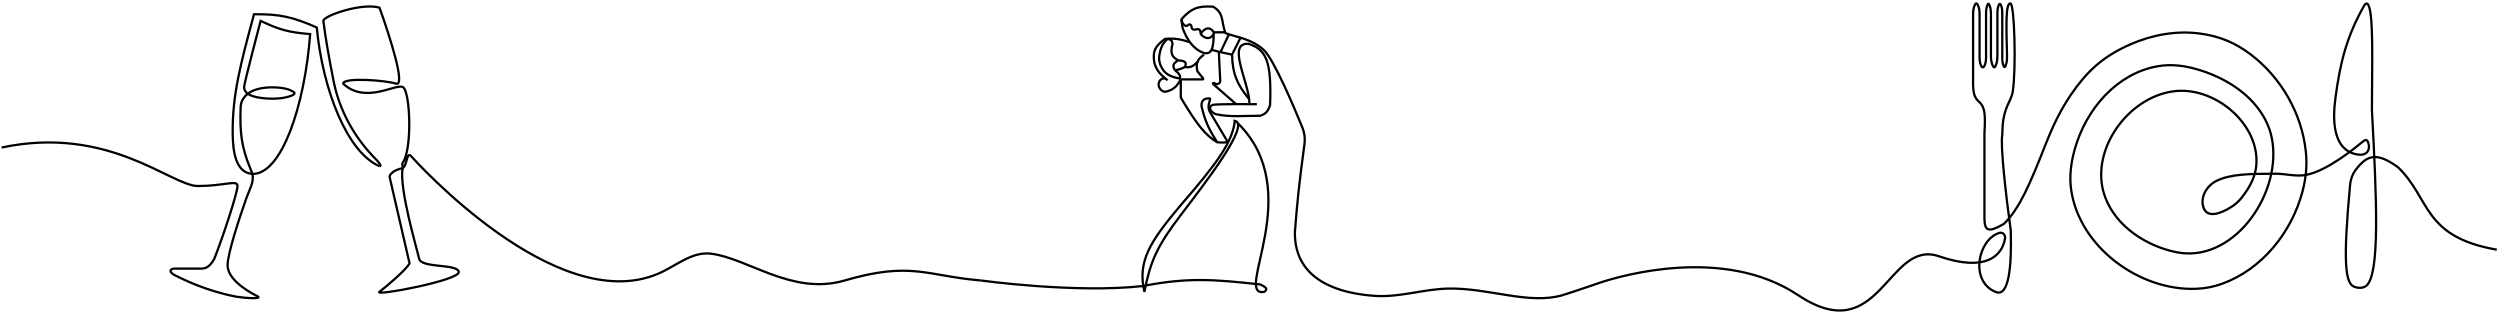 <svg width="771" height="97" viewBox="0 0 771 97" fill="none" xmlns="http://www.w3.org/2000/svg">
<path d="M770 77C747 73 749.61 61.169 739.5 51.543C732.9 46.787 729.936 47.779 726.419 52.502C725.444 53.81 724.916 55.401 724.765 57.024C722.55 80.883 723.258 87.316 726.027 88.428C727.252 88.921 728.874 88.95 729.849 88.059C733.981 84.287 732.997 61.505 731.5 34.043C731.5 19.897 732.144 3.205 730.148 1.2C729.824 0.874 729.372 1.264 729.145 1.664C723.713 11.258 721.713 19.186 720.239 30.288C719.303 37.34 719.563 45.965 726.5 47.543V47.543C731.164 48.605 730.997 44.603 730.052 43.385C729.784 43.04 729.317 43.185 728.978 43.459C726.279 45.636 717.797 52.674 711.194 53.941C708.098 54.535 704.856 53.559 701.703 53.569C693.792 53.594 687.804 53.656 683.495 55.818C680.461 57.34 678.384 61.005 679.618 64.167C680.816 67.24 684.691 66.046 688.326 63.709C689.467 62.976 690.471 62.04 691.315 60.978C694.071 57.51 695.534 54.311 695.835 51.069C696.98 38.728 683.927 27.239 671.559 28.037C671.364 28.049 671.169 28.065 670.975 28.084C657.279 29.441 645.624 44.533 648.421 58.009C648.503 58.404 648.599 58.797 648.708 59.189C651.341 68.601 660.438 75.183 669.933 77.5C670.938 77.745 671.899 77.92 672.823 78.03C689.623 80.03 703.871 59.244 700.64 42.636C700.271 40.742 699.641 38.931 698.737 37.153C694.581 28.981 686.066 23.773 677.243 21.28C672.388 19.908 667.919 19.657 663.2 20.916C650.807 24.22 641.936 35.954 639.237 48.492C638.434 52.222 638.32 55.472 638.735 58.447C641.185 76.028 659.695 89.816 677.429 89.061C680.271 88.94 682.844 88.397 685.295 87.513C697.589 83.081 706.75 71.678 710.092 59.044C711.302 54.471 711.523 50.499 711.106 46.636C709.844 34.969 703.514 23.95 694.182 16.836C689.369 13.166 684.489 11.161 678.537 10.356C671.257 9.371 663.789 10.717 657.057 13.659C648.113 17.568 643.307 22.444 638.62 29.29C635.388 34.011 632.946 39.224 630.851 44.549C626.223 56.311 622.87 64.353 618 69.043C613.043 71.935 612.112 71.097 612 67.543V41.043C612.408 34.681 611.938 32.978 610.5 31.543C608.916 30.186 608.654 28.961 608.5 26.543V4.468C608.5 3.523 608.583 2.561 608.96 1.694C609.339 0.823 609.654 0.825 610.032 1.683C610.416 2.557 610.5 3.528 610.5 4.483V17.716C610.5 18.267 610.533 18.821 610.664 19.355C611.136 21.273 611.864 21.273 612.335 19.356C612.467 18.821 612.5 18.267 612.5 17.716V4.034C612.5 3.375 612.548 2.713 612.721 2.077C613.037 0.918 613.327 0.852 613.684 1.904C613.936 2.648 614 3.44 614 4.225V17.205C614 18.093 614.09 18.989 614.394 19.823C614.894 21.19 615.241 21.008 615.651 19.768C615.916 18.966 616 18.116 616 17.271V4.043C616 3.378 616.046 2.709 616.232 2.071C616.578 0.888 616.925 0.879 617.272 2.079C617.455 2.712 617.5 3.375 617.5 4.034V17.734C617.5 18.603 617.549 19.494 617.893 20.292C618.163 20.918 618.404 20.838 618.724 19.694C618.936 18.937 618.99 18.144 618.97 17.358C618.709 7.214 618.555 1.043 620 1.043C621.287 1.043 621.833 21.584 620.704 28.425C620.461 29.902 619.63 31.23 619.065 32.615C617.854 35.588 617.56 37.882 617.5 41.543C616.873 44.653 618.593 60.091 620.116 71.043C620.433 82.104 619.58 91.662 615.5 90.043C607.393 86.827 609.911 73.944 616.559 71.835C617.6 71.505 618.528 72.426 618.354 73.505C617.461 79.021 612.311 83.963 598 79.043C582 73.543 580 108 554.5 91C531.626 75.751 499.901 85.043 493.609 87.118C492.854 87.368 492.128 87.628 491.375 87.885C488.752 88.779 482.415 90.93 481.9 91" stroke="black" stroke-width="0.7"/>
<path d="M364.414 5.882C364.414 5.882 364.399 7.902 364.924 9.196C366.099 12.093 367.882 15.157 371.298 16.335C371.769 16.498 372.089 16.453 372.573 16.335C374.733 15.81 374.124 10.153 374.358 10.216C373.077 13.274 370.185 10.895 370.278 10.216M378.947 10.726L376.397 16.08M376.397 16.08L373.634 15.36M376.397 16.08L379.967 16.845M379.967 16.845L382.516 11.746M379.967 16.845C380.11 22.868 381.525 25.973 385.066 30.358" stroke="black" stroke-width="0.7"/>
<path d="M369.513 18.885C367.906 20.557 367.135 20.9 365.434 20.669M365.434 20.669C364.293 21.23 363.618 21.436 362.375 21.689M365.434 20.669C365.978 19.346 365.72 18.84 363.649 18.63H363.339M362.375 21.689C363.688 22.701 364.051 23.256 363.904 24.239C360.99 23.674 359.154 22.911 358.04 20.415C357.309 18.775 357.346 17.566 357.785 15.825C358.203 14.169 358.844 13.054 360.01 12.06C360.054 12.023 360.113 12.006 360.17 12.017C361.13 12.196 361.535 12.59 361.61 13.531C360.835 16.533 361.431 17.497 363.339 18.63M362.375 21.689C361.45 20.18 361.835 19.552 363.339 18.63" stroke="black" stroke-width="0.7"/>
<path d="M385.321 31.884C385.321 25.514 377.927 12.766 385.321 13.527" stroke="black" stroke-width="0.7"/>
<path d="M375.377 43.87C376.972 44.016 377.494 43.956 378.365 43.893C378.514 43.882 378.601 43.718 378.524 43.589L373.083 34.437C372.016 32.487 373.664 30.396 373.083 30.358C371.746 30.271 370.48 30.672 370.533 32.653C371.661 37.502 372.841 39.884 375.377 43.87ZM375.377 43.87C371.84 41.803 369.177 38.519 364.188 30.151C364.17 30.12 364.159 30.084 364.159 30.048V24.494M364.159 24.494H370.882C371.05 24.494 371.143 24.3 371.038 24.169L369.259 21.944C368.775 19.594 369.129 18.452 371.298 16.845M364.159 24.494C362.782 26.87 361.772 27.793 359.315 28.318C357.531 28.063 356.73 26.015 357.786 24.749C358.841 23.482 360.08 24.749 360.08 24.749C357.98 23.026 356.81 22.054 356.001 19.395C355.406 15.831 356.192 14.228 359.315 12.001C362.204 11.724 364.283 12.111 366.964 13.021" stroke="black" stroke-width="0.7"/>
<path d="M375.887 16.081L376.317 24.886C376.353 25.636 375.581 26.157 374.899 25.842L374.342 25.585C374.132 25.488 373.953 25.765 374.127 25.917L381.241 32.143" stroke="black" stroke-width="0.7"/>
<path d="M385.065 13.53C390.303 15.24 392.216 18.385 391.694 32.397C390.982 34.557 390.233 35.14 388.635 35.712C383.294 35.666 379.809 36.214 374.867 35.202C372.658 34.06 372.97 32.822 373.847 32.397C374.725 31.973 387.615 32.142 387.615 32.142" stroke="black" stroke-width="0.7"/>
<path d="M377.672 9.961H374.338C372.663 7.367 370.693 9.732 370.494 10.216C370.295 10.701 370.273 9.507 369.945 9.196C369.317 8.603 368.367 9.543 367.748 8.941C367.359 8.563 367.603 8.028 367.199 7.667C366.559 7.095 366.256 8.35 365.512 7.922C364.728 7.47 364.159 6.137 364.414 5.882" stroke="black" stroke-width="0.7"/>
<path d="M364.414 5.882C367.275 2.661 369.354 1.744 374.103 2.058C377.557 4.097 376.492 6.182 377.927 10.216C381.553 11.544 385.745 11.902 389.655 15.316C392.785 18.048 399.236 33.397 401.685 39.412C402.332 41.002 402.533 42.726 402.302 44.426C400.7 56.207 400.034 62.467 399.343 71.66C399.207 86.844 413.546 90.578 424.205 91.259C431.709 91.739 439.065 89.15 446.583 88.997C459.219 88.739 471.545 94.098 482 91" stroke="black" stroke-width="0.7"/>
<path d="M302.5 86.5C302.5 86.5 331.5 90.518 352.441 88.223C366.134 85.511 374.553 86.154 388.635 87.723C390.745 88.693 390.943 89.192 389.91 90.018C380.026 91.772 403.146 59.077 381.751 38.007M380.731 37.242C385.95 38.11 371.504 56.644 364.159 66.306C356.814 75.969 354.754 80.598 352.941 90.018C350.745 80.655 354.605 74.562 364.159 63.247C375.57 50.124 379.69 44.153 380.731 38.007V37.242Z" stroke="black" stroke-width="0.7"/>
<path d="M0.5 45.5C33.533 38.466 52.871 57.369 61.02 57.369C69.168 57.369 73.242 55.332 73.242 57.369C73.242 59.407 68.951 72.537 66.113 79.777C64.536 82.568 63.352 82.971 61.02 82.833C61.02 82.833 55.481 82.833 53.89 82.833C52.299 82.833 51.983 83.91 53.955 84.899C55.724 85.787 63.547 89.796 72.987 91.509C75.177 91.906 81.34 92.336 79.354 91.331V91.331C78.685 90.993 70.187 86.907 70.187 81.814C70.187 78.106 73.968 66.835 76.023 60.983C76.872 58.566 78.445 56.131 77.827 53.645V53.645M77.827 53.645C77.711 53.178 77.533 52.725 77.317 52.277C74.404 45.277 73.936 40.802 74.217 33.017C74.243 32.284 74.454 31.414 74.814 30.775V30.775C76.699 27.433 81.177 26.802 85.01 26.955C87.175 27.041 88.987 27.503 89.539 27.832C89.776 27.973 90.069 28.104 90.34 28.234C92.165 29.113 88.539 30.077 86.526 30.297C85.183 30.444 84.034 30.483 82.709 30.403C79.811 30.226 75.279 29.717 75.279 26.813V26.813C75.279 25.794 80.372 6.442 80.372 6.442C86.341 9.241 88.953 9.943 95.65 10.516C94.012 32.462 86.898 53.813 77.827 53.645ZM77.827 53.645V53.645C72.618 53.222 71.835 46.606 71.764 41.38C71.601 29.336 74.175 19.81 78.335 4.405C86.153 4.283 90.379 5.248 97.687 8.479C99.555 27.916 107.143 47.032 117.04 51.258" stroke="black" stroke-width="0.7"/>
<path d="M117.04 51.257C118.058 51.257 116.021 49.22 116.021 49.22C116.021 49.22 116.021 49.22 116.021 49.22V49.22C109.367 42.566 104.694 34.173 102.865 24.943C101.641 18.765 100.362 11.733 99.725 6.441C99.734 4.866 111.598 0.758 117.04 2.367C120.301 11.434 125.188 26.812 122.133 25.794C119.077 24.775 105.843 23.778 105.836 25.794C112.543 32.138 121.785 25.869 124.17 26.812C126.554 27.756 127.225 46.164 124.17 50.239C123.875 50.631 124.29 51.174 124.17 51.841M124.17 51.841C123.044 58.094 128.59 76.76 129.262 79.776C129.935 82.793 141.025 81.245 141.485 83.851C141.945 86.456 114.914 91.502 117.04 89.962C118.945 88.582 125.704 82.83 126.275 81.187C126.366 80.924 126.171 80.641 126.108 80.369L120.185 54.702C120.128 54.452 120.164 54.186 120.313 53.977C121.204 52.722 122.501 52.24 124.17 51.841ZM124.17 51.841C125.68 51.007 125.323 46.53 126.821 48.202C128.201 49.743 171.366 97.591 202.782 84.497C208.349 82.177 213.284 77.497 219.27 78.236C230.762 79.653 244.318 91.236 260.5 86.5C281 80.5 285.717 85.086 302.5 86.5" stroke="black" stroke-width="0.7"/>
</svg>
